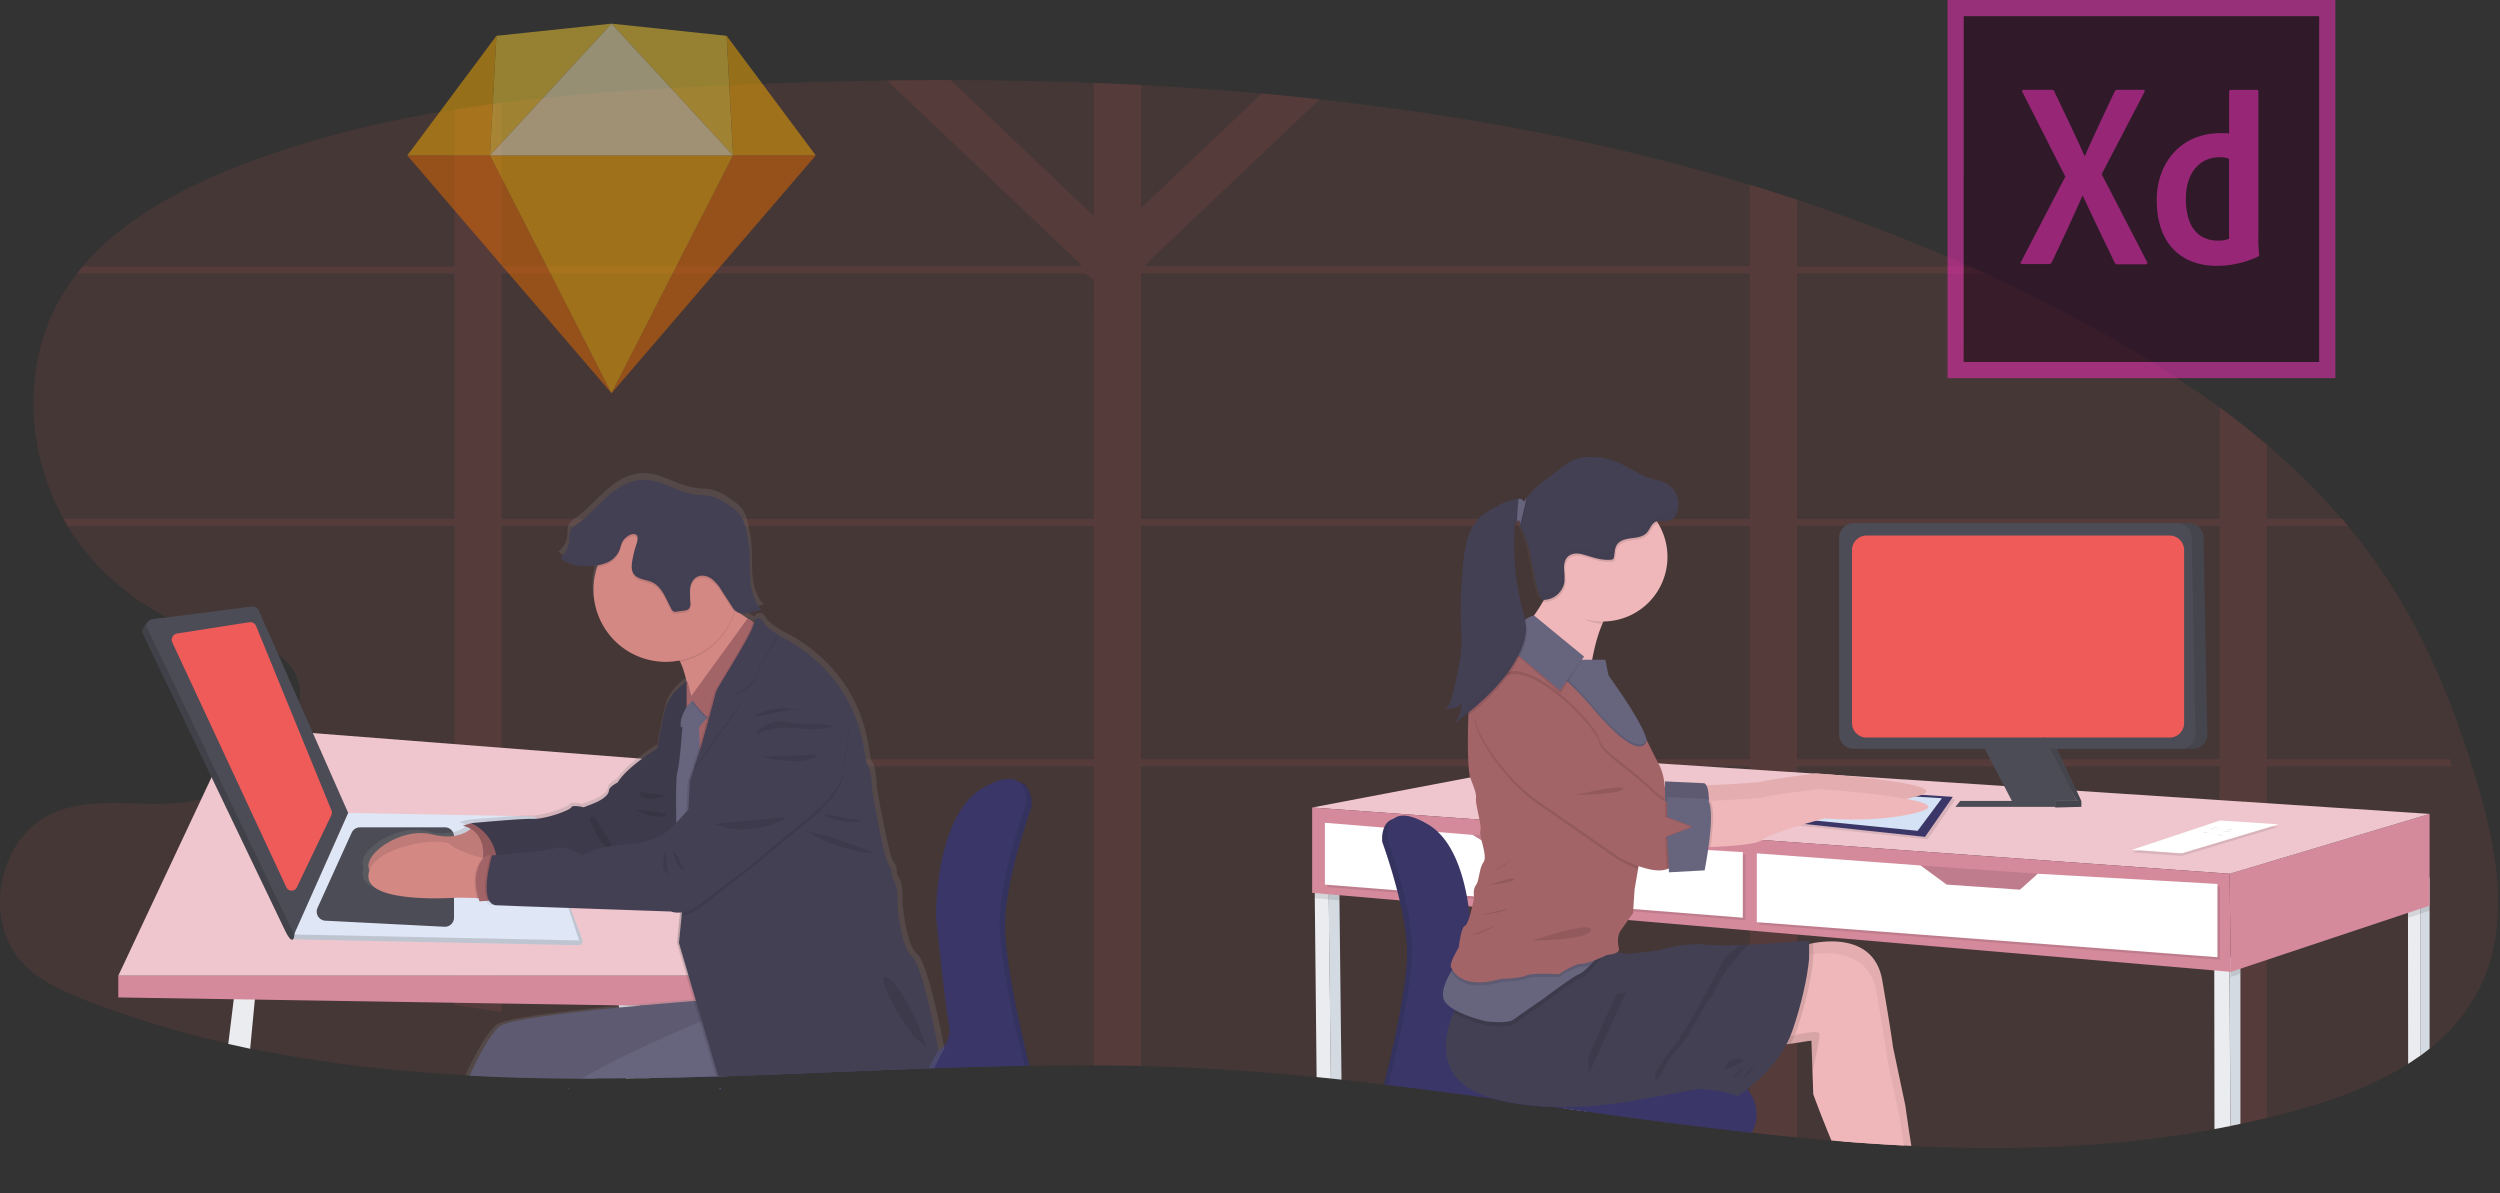 <svg xmlns="http://www.w3.org/2000/svg" fill="none" viewBox="0 0 1165 556">
  <rect x="0" y="0" width="1165" height="556" fill="#333333" stroke="none"/>
  <g clip-path="url(#clip0)">
    <path fill="#EF5B59" d="M1155.21 461.06a83.61 83.61 0 01-23 27.6 116.87 116.87 0 01-4.16 3.17c-1.9 1.33-3.85 2.64-5.84 3.93-15.49 9.83-33.63 16.55-51.34 21.45a462.35 462.35 0 01-26.84 6.54l-4.68 1c-1.56.34-3.35.67-5 1l-2.37.45c-45.82 8.45-92.24 10.06-139 7.94l-2.22-.11-3.55-.18c-9.5-.5-19-1.12-28.51-1.89l-3.6-.29-1.59-.13c-5.33-.45-10.67-.94-16-1.47-7.03-.67-14.06-1.4-21.11-2.21l-.91-.1-.74-.09a3011.32 3011.32 0 01-75.6-9.72l-3.57-.5-6.41-.89-5.4-.75-1.6-.22c-8.52-1.2-17.04-2.37-25.56-3.54l-1.38-.19c-16-2.19-32.09-4.3-48.13-6.22l-2.09-.25a1824.3 1824.3 0 00-19.69-2.23l-5-.53-6.65-.67a1119.6 1119.6 0 00-55.23-4.2c-8.84-.44-17.7-.77-26.58-1a1441.32 1441.32 0 00-51.9-.12h-2.26c-14.07.23-28.17.63-42.28 1.11l-2.54.08h-.84c-30 1.06-60 2.47-89.92 3.48l-7.31.24h-1.06c-10.4.33-20.79.59-31.17.77h-6.18l-4.64.06c-4.82.05-9.63.07-14.43.08h-5.89c-17.62-.05-35.17-.44-52.61-1.35l-1.94-.11c-33.89-1.83-67.4-5.61-100.31-12.48-3.4-.71-6.8-1.46-10.2-2.24a468.49 468.49 0 01-66.8-20.31c-10.24-4-20.54-8.62-28.33-16.44-19.76-20-12.34-59.17 13.37-70.56 20.11-8.91 43.67-1.66 65.3-5.68 1.33-.25 2.64-.59 3.93-1a54.64 54.64 0 008-3.3 75.73 75.73 0 008.57-5.02 90.85 90.85 0 0012.7-10.19 70.79 70.79 0 0010.92-13.07 46.2 46.2 0 004.24-8.76c.52-1.5.92-3.05 1.19-4.62 1.26-7.42-.78-14.66-7.88-20.78a30.5 30.5 0 00-8.22-4.86c-9.14-3.85-20.93-5.33-30.87-8a54.5 54.5 0 01-8.84-3.07c-1.81-.84-3.61-1.72-5.38-2.64l-.47-.26a120.4 120.4 0 01-39-32 104.17 104.17 0 01-9.2-13.9c-17.57-31.7-19.38-72.32-1.1-103.49a97.86 97.86 0 0110.13-14.22c17.4-20.53 42.4-34.44 67.64-44.74 33.88-13.82 69.35-22.55 105.5-28.3a692.91 692.91 0 0122-3.14c30.7-3.92 61.76-6 92.6-7.58 28.85-1.46 57.82-2.4 86.92-2.83 9.86-.13 19.73-.19 29.61-.17a1729.64 1729.64 0 0188.78 2.29 1468.51 1468.51 0 0183.25 6.69c68.24 7.46 135.49 20.11 200.42 39.78a794.7 794.7 0 0122 7 849.62 849.62 0 0187.81 34.43 783.28 783.28 0 0148.48 24.31 539.43 539.43 0 0160.6 38 406.45 406.45 0 0122 17.32 315.87 315.87 0 0137.96 38 271.62 271.62 0 0113.9 18.21c21.4 30.76 35.76 65.94 46.36 101.88 9.35 31.36 15.57 66.57.74 95.8z" opacity=".1"/>
    <path fill="#EF5B59" d="M1141.76 353.78h-85.43V245.11h38a266.2 266.2 0 00-2.85-3.36h-35.11v-34.64a411.6 411.6 0 00-22-17.32v52H837.42V127.47h87.81c-2.47-1.13-4.95-2.25-7.42-3.36h-80.39V93.04c-7.33-2.42-14.67-4.75-22-7v38H534.34l-.67-.64 81.31-77.18c-8.96-.99-17.94-1.88-26.94-2.69l-56.31 53.44v-57.4c-7.33-.39-14.67-.72-22-1v62.09l-66.78-63.38c-9.87 0-19.74.06-29.61.17l90.56 85.95-.67.64H233.8V47.97c-7.33.93-14.67 1.97-22 3.14v73H38.64a87.04 87.04 0 00-2.73 3.36h175.87v114.28H29.57a86.08 86.08 0 001.94 3.36h180.27v108.67h-88.67a79.88 79.88 0 01-3.7 3.36h92.37v111.2c7.33 1.05 14.67 2.14 22 3.28V357.14h275.93v139.33c7.33 0 14.67.1 22 .29V357.14H815.4v170.57l.91.1c7.04.79 14.08 1.52 21.11 2.21V357.14h196.89V525.7c1.68-.31 3.36-.64 5-1 1.64-.36 3.12-.63 4.68-1 4.11-.87 8.21-1.8 12.31-2.78V357.14h86.12l-.66-3.36zm-632.05 0H233.8V245.11h275.91v108.67zm0-112H233.8V127.47h272l3.88 3.06.03 111.25zm305.69 112H531.73V245.11H815.4v108.67zm0-112H531.73V127.47H815.4v114.31zm218.91 112H837.42V245.11h196.89v108.67z" opacity=".1"/>
    <path fill="#EAECF0" d="M297.19 507.21c0 .11-.08.22-.11.33 0-.11.07-.22.12-.33h-.01zM302.41 502.42h-6.18l-4.64.06-.51-5.27-.47-5-2.18-22.81-.07-.7v-.31l-.61-6.42 9.34-3.5 1.14 9.31.08.69v.08l2.31 18.9.71 5.8.41 3.37.35 2.89v.1l.32 2.81z"/>
    <path fill="#3A3768" d="M335.94 507.2l.11.33h-.74l-.11-.33h.74zM480.78 375.45v.43s-8.72 23.83-11.56 44.17a82.42 82.42 0 00-.79 8.13c-.08 1.57-.1 3.09-.06 4.54v1c0 .67.07 1.36.11 2.07.04.71.1 1.42.16 2.16l.19 2.1c2.15 22 10.32 54.21 10.32 54.21s.27.87.62 2.35h-2.26c-14.07.23-28.17.63-42.28 1.11l-2.54.08h-.84c-30 1.06-60 2.47-89.92 3.48l-7.31.24h-1.06c-10.4.33-20.79.59-31.17.77h-2.75a17.6 17.6 0 014.87-4.63 55.1 55.1 0 0115.35-6.59 12.2 12.2 0 013.51-.43l7 .14h1.08l10.74.21 92.12 1.83h.23l.65-.13c1.07-.27 2.11-.63 3.11-1.1a10.92 10.92 0 006.56-8.48c0-.31.08-.64.1-1 .03-.49.03-.97 0-1.46 0-.34 0-.7-.08-1.07-.08-.37-.1-.74-.17-1.12-2.22-12.41-6-50.61-6-50.61v.12s0-1.63.09-4.37v-1.26c0-.61.07-1.27.11-2 0-.43.06-.87.09-1.33l.17-2.08v-.13l.12-1.38v-.15c1.49-14.75 6.18-38.1 21-46.75 6.95-4.07 11.55-4.89 14.58-4.09 4.42 1.16 5.53 5.76 5.77 8.75v.58c.08.56.13 1.12.14 1.69z"/>
    <path fill="#000" d="M297.19 507.21c0 .11-.08.22-.11.33 0-.11.07-.22.12-.33h-.01zM335.94 507.2l.11.33h-.74l-.11-.33h.74zM480.78 375.45v.31s-7.19 19.65-10.62 38.49a205.67 205.67 0 00-.94 5.79 82.57 82.57 0 00-.79 8.13c-.08 1.57-.1 3.09-.06 4.54v1c0 .67.07 1.36.11 2.07.04.71.1 1.43.16 2.16a126 126 0 00.41 4.19c.32 2.83.72 5.8 1.18 8.82 3.13 20.37 8.92 43.19 8.92 43.19s.29.92.64 2.46h-2.26c-14.07.23-28.17.63-42.28 1.11l-2.54.08h-.84c-30 1.06-60 2.47-89.92 3.48l-7.31.24h-1.06c-10.4.33-20.79.59-31.17.77h-2.84a17.17 17.17 0 012.5-2.83c.76-.72 1.58-1.36 2.46-1.92a55.74 55.74 0 0115.35-6.59c1.14-.3 2.33-.45 3.51-.42l7 .14h1.08l10.77.21 92.19 1.82h.16s.27 0 .72-.15a16.2 16.2 0 003.13-1.13 10.91 10.91 0 006.47-8.31c0-.31.08-.64.1-1 .03-.49.03-.97 0-1.46 0-.34 0-.7-.08-1.07-.08-.37-.1-.81-.17-1.23-2.22-12.41-6-50.61-6-50.61s0-1.63.09-4.37v-1.26c0-.61.07-1.27.11-2 0-.43.06-.87.09-1.33l.17-2.08v-.13l.12-1.38v-.15c.18-1.84.42-3.82.72-5.89 2.08-14.48 7.28-33.39 20.24-41 6.77-4 11.3-4.84 14.34-4.15 4.68 1.07 5.79 5.89 6 8.93v.58c.09.65.14 1.3.14 1.95z" opacity=".1"/>
    <path fill="#3A3768" d="M297.19 507.21c0 .11-.08.22-.11.33 0-.11.07-.22.12-.33h-.01zM335.94 507.2l.11.33h-.74l-.11-.33h.74zM478.22 374.6s-13.05 35.66-12.42 57c.63 21.34 10.82 61.44 10.82 61.44s.44 1.41.91 3.66c-14.07.23-28.17.63-42.28 1.11l-2.54.08h-.84c-30 1.06-60 2.47-89.92 3.48l-7.31.24h-1.06c-10.4.33-20.79.59-31.17.77h-6.18a18 18 0 015.49-5.77l.27-.19a55.7 55.7 0 0115.34-6.45c1.14-.3 2.33-.45 3.51-.42l9.24.18h1.08l11.13.22 89.75 1.79a15.05 15.05 0 004.85-1.82 11.98 11.98 0 003-2.45c1.89-2.15 3.15-5.35 2.31-10-2.23-12.41-6-50.61-6-50.61s-.64-46.48 21.64-59.53c9-5.27 14.06-5.09 16.89-3l.24.18c3.9 3.14 3.25 10.09 3.25 10.09z"/>
    <path fill="#EAECF0" d="M119.12 462.1l-.36 3.73-2.18 22.89c-3.4-.71-6.8-1.46-10.2-2.24l2.55-20.81.86-7.07 9.33 3.5z"/>
    <path fill="#EFC6CD" d="M55.12 454.7l54.46-115.91 219.37 17.11 20.22 98.8H55.12z"/>
    <path fill="#D48A9B" d="M55.12 464.81V454.7h294.05v14.78l-294.05-4.67z"/>
    <path fill="#DFE6F5" d="M138.04 437.77l131.56 2.68a1.83 1.83 0 001.84-1.53c.05-.29.02-.58-.07-.86l-20.51-55.32-88.61-1.69-26.21 53.66a2.17 2.17 0 00.96 2.8c.32.17.68.26 1.04.26z"/>
    <path fill="#000" d="M138.04 437.77l131.56 2.68a1.83 1.83 0 001.84-1.53c.05-.29.02-.58-.07-.86l-20.51-55.32-88.61-1.69-26.21 53.66a2.17 2.17 0 00.96 2.8c.32.17.68.26 1.04.26z" opacity=".15"/>
    <path fill="#DFE6F5" d="M136.98 435.46l132.92 2.8-18.07-54.73a4.5 4.5 0 00-4.19-3.1l-85.42-1.62-25.24 56.65z"/>
    <path fill="#4C4C56" d="M147.96 423.07l15.93-35.05a4.25 4.25 0 013.86-2.48h39.59a4.23 4.23 0 014.23 4.23v37.87a4.25 4.25 0 01-4.44 4.23l-55.53-2.83a4.23 4.23 0 01-3.64-5.97z"/>
    <path fill="#D1D9EC" d="M226.04 418.63l.68-20a3.07 3.07 0 013.06-3h11.7a3.06 3.06 0 013 2.54l3.44 19.89a3.07 3.07 0 01-3 3.59l-15.83.14a3.06 3.06 0 01-3.05-3.16z"/>
    <path fill="#4C4C56" d="M71.04 288.55l44.11-3.68a3 3 0 013.14 1.77L160 381.05l-23.28 52.26c.73-1.64 1.27 11.12-4 .06L66.43 295.08c-.89-1.85 2.54-6.27 4.61-6.53z"/>
    <path fill="#000" d="M71.04 288.55l44.11-3.68a3 3 0 013.14 1.77L160 381.05l-23.28 52.26c.73-1.64 1.27 11.12-4 .06L66.43 295.08c-.89-1.85 2.54-6.27 4.61-6.53z" opacity=".15"/>
    <path fill="#4C4C56" d="M71.04 288.55l46.35-5.92a3 3 0 013.14 1.77l41.72 94.41-25.24 56.65-68.34-142.62a3 3 0 012.37-4.29z"/>
    <path fill="#EF5B59" d="M82.61 295.19l33.51-5.22a3 3 0 013.25 1.84l35.1 85.86a2.7 2.7 0 01-.06 2.2l-16.07 33.58a2.7 2.7 0 01-4.91 0l-53.09-114a3 3 0 012.27-4.26z"/>
    <path fill="url(#paint0_linear)" d="M440.16 488.65s-.69 1.14-1.7 3l-.09.17c-.9 1.6-2 3.7-3.12 6l-2.54.08h-.84c-30 1.06-60 2.47-89.92 3.48l-7.31.24h-1.06c-10.4.33-20.79.59-31.17.77h-6.18l-4.64.06c-4.82.05-9.63.07-14.43.08h-5.72c-17.62-.05-35.17-.44-52.61-1.35l-1.94-.11c3.43-7.46 9.56-19.69 14.54-23.6 3.85-3 31.5-6.33 56.93-8.77l2.68-.26h.06l7.1-.66c9.73-.89 18.56-1.61 24.86-2.1l.58-.05-3.28-11-4.75-16 1.35-13.44.11-1.08h-.15a8.83 8.83 0 01-4-.5l-47.49-1.64h-.86l-18.24-.65c-9.78-.35-16.73-.61-17-.66a3.79 3.79 0 01-2-.93c-.4-.34-.74-.75-1-1.2h-.64l-2.58.17-1.31.09-.14-.41-.35-1.14h-.69l-9-.19h-.16s-23.22 1.77-35.35-2.65c-4.45-1.62-7.41-4.07-7.18-7.74.05-.84.23-1.66.52-2.44-3.9-7.29 15.15-20.59 29.67-16.92a25.7 25.7 0 0012.06.5 15.52 15.52 0 006.49-3.12c-.24-.15-.49-.28-.72-.4-1-.52-2.06-.9-3.17-1.1l3.94-1.15h.06s14-1.28 23.11-1.79h.06c2.71-.14 5-.23 6.36-.19 6 .17 17.69-4.12 18.19-5.44.5-1.32 5.84 0 5.84 0l4.67-1.82c4.67-1.81 7.34-4.28 7.34-6.1 0-1.82 4.17-3.79 4.17-3.79 1.88-3.16 5.57-6.55 9.44-9.55 3.35-2.59 6.83-4.9 9.41-6.51 1-6.48 2.33-12.9 4-19.24 1.77-5.91 7.26-10.29 9.23-11.71l.72-.48a51.88 51.88 0 00-2.44-7.92c-.2-.47-.41-.93-.62-1.36l-.31-.6a35.02 35.02 0 01-6.54.63 34.32 34.32 0 01-33.15-25v-.06a33.87 33.87 0 01.53-19.62l.28-.82c-1.48.22-2.97.35-4.47.39h-1c-2.86.1-5.7-.37-8.37-1.39a11.3 11.3 0 01-1.93-1.06c-.76-.44-1.45-1-2.06-1.63a10.59 10.59 0 004.07-7.08c.27-2.16-.09-4.57 1.2-6.33a9.08 9.08 0 012.34-2c5.32-3.63 9.54-8.61 14.35-12.9 4.81-4.29 10.63-8 17.1-8.2 8.68-.27 16.32 5.77 24.92 6.91 2.64.35 5.35.23 7.93.89 2.9.9 5.61 2.28 8.05 4.08 2.2 1.25 4.15 2.9 5.74 4.88 1.1 1.71 1.9 3.6 2.34 5.59a61.82 61.82 0 012 12.81c.23 4.53 0 9.09.48 13.59.34 3.9 1.66 7.67 3.84 10.93h.13c.38.53.8 1.04 1.24 1.52-.85.27-1.7.51-2.57.72-1.45.37-2.91.66-4.39.87-.68.11-1.36.17-2.05.17a6.1 6.1 0 01-1.42-.13l.88.59 2.44 1.64.92.61 1.85 1.23c.42-1.23 1-1.56 1.67-1.48 1.36-1.28 3.39 1.49 3.39 1.49 1.19 2.28 4.39 4.55 7.22 6.23 1.66.98 3.38 1.87 5.13 2.68 37.37 22.27 35 55.59 37.2 58.23 2.2 2.64 2.34 12.2 2.34 12.2s5.51 32.49 8 35.3c2.49 2.81.16 3.79 2.33 6.93 2.17 3.14 1.67 11.54 1.67 11.54s1.5 19.79 6.84 24.08c4.79 3.85 11.19 36.24 12.46 42.86l.28 1.23z"/>
    <path fill="#D38884" d="M221.13 384.41s-5.19 8.17-19.89 4.41-34.15 10.46-28.6 17.48c5.55 7.02 41.34-2 41.34-2l13.73-2.78-.9-11.43-5.68-5.68z"/>
    <path fill="#000" d="M221.13 384.41s-5.19 8.17-19.89 4.41-34.15 10.46-28.6 17.48c5.55 7.02 41.34-2 41.34-2l13.73-2.78-.9-11.43-5.68-5.68z" opacity=".1"/>
    <path fill="#A36468" d="M225.91 383.97l-6.37-.33-3.92 1.14s12.42 1.8 9 18.63l13.39-.81-12.1-18.63z"/>
    <path fill="#000" d="M225.91 383.97l-6.37-.33-3.92 1.14s12.42 1.8 9 18.63l13.39-.81-12.1-18.63z" opacity=".1"/>
    <path fill="#444053" d="M310.23 346.33s-17.48 10-22.39 18.31c0 0-4.08 2-4.08 3.76 0 1.76-2.62 4.24-7.19 6l-4.58 1.8s-5.23-1.31-5.72 0c-.49 1.31-11.92 5.55-17.81 5.39-5.89-.16-28.92 2-28.92 2a20.47 20.47 0 0111.6 22.71l54.42-2.28 20.58-4.58 12.1-12.09-8.01-41.02z"/>
    <path fill="#000" d="M310.23 346.33s-17.48 10-22.39 18.31c0 0-4.08 2-4.08 3.76 0 1.76-2.62 4.24-7.19 6l-4.58 1.8s-5.23-1.31-5.72 0c-.49 1.31-11.92 5.55-17.81 5.39-5.89-.16-28.92 2-28.92 2a20.47 20.47 0 0111.6 22.71l54.42-2.28 20.58-4.58 12.1-12.09-8.01-41.02z" opacity=".1"/>
    <path fill="#D38884" d="M230.04 418.63l-7.7-.15-9-.19s-42.5 3.27-41.67-10.32c.83-13.59 33.52-18.36 38.07-14.46 3.45 2.95 11.43 5.33 15.07 6.3 1.16.31 1.87.48 1.87.48l3.36 18.34z"/>
    <path fill="#000" d="M230.04 418.63l-7.7-.15c-3.07-10.55.49-16.36 2.51-18.64 1.16.31 1.87.48 1.87.48l3.32 18.31z" opacity=".1"/>
    <path fill="#A36468" d="M235.23 419.21l-8 .56-3.8.26c-5.23-15.36 3.22-21.41 3.22-21.41h2.5l4.09.49 1.99 20.1z"/>
    <path fill="#D38884" d="M332.13 317.25l-9.48 18s-1.45-18.23-5.67-26.82c-1.08-2.2-2.34-3.76-3.81-4.23-4-1.26 19-26.47 19-26.47.77.16 5.17 3 10.56 6.67 5.93 4 13.07 8.88 17.87 12 9.11 5.81-28.47 20.85-28.47 20.85z"/>
    <path fill="#444053" d="M319.97 317.59s-7.62 4.89-9.74 12.08-4.09 20.1-4.09 20.1 3.44 30.88 5.23 32.35c1.79 1.47 8.6 32.35 8.6 32.35l6.6-4.41-8.66-38.89s5.76-49.97 2.06-53.58z"/>
    <path fill="#000" d="M319.97 317.59s-7.62 4.89-9.74 12.08-4.09 20.1-4.09 20.1 3.44 30.88 5.23 32.35c1.79 1.47 8.6 32.35 8.6 32.35l6.6-4.41-8.66-38.89s5.76-49.97 2.06-53.58z" opacity=".1"/>
    <path fill="#A36468" d="M353.13 386.48h-38.09l6.17-60.09h31.92v60.09z"/>
    <path fill="#67647E" d="M264.88 507.21h.46l-.86.33.4-.33zM336.54 479.84l-7.45 2.86-1 .37-26.82 10.31-10.23 3.93-13.92 5.35h-5.68c-17.62-.05-35.17-.44-52.61-1.35 3.38-7.41 9.29-19.27 14.11-23.1 3.76-3 30.66-6.24 55.49-8.68 3.1-.3 6.16-.59 9.14-.86l.71-.07c9.86-.9 18.78-1.63 25-2.13l1-.08 7.82-.6.82-.82 1 4.28.83 3.42 1.79 7.17z"/>
    <path fill="#000" d="M264.88 507.21h.46l-.86.33.4-.33zM336.54 479.84l-7.45 2.86-1 .37-26.82 10.31-10.23 3.93-13.92 5.35h-5.68c-17.62-.05-35.17-.44-52.61-1.35 3.38-7.41 9.29-19.27 14.11-23.1 3.76-3 30.66-6.24 55.49-8.68 3.1-.3 6.16-.59 9.14-.86l.71-.07c9.86-.9 18.78-1.63 25-2.13l1-.08 7.82-.6.82-.82 1 4.28.83 3.42 1.79 7.17z" opacity=".1"/>
    <path fill="#67647E" d="M264.88 507.21h.46l-.86.33.4-.33zM297.19 507.21c0 .11-.08.22-.11.33 0-.11.07-.22.12-.33h-.01zM336.05 507.53h-.74l-.11-.33h.74l.11.33zM342.91 469.39l-.62 20.58V491.19l-.31 10.19-7.31.24h-1.06c-10.4.33-20.79.59-31.17.77h-6.18l-4.64.06c-4.82.05-9.63.07-14.43.08h-5.75c5.2-3.22 11.93-6.77 19.17-10.32 3.25-1.6 6.62-3.19 10-4.76 9-4.18 18.11-8.13 25.54-11.28l.95-.4a898.61 898.61 0 0115.81-6.51v.13z"/>
    <path fill="#000" d="M276.12 384.81c1.87 3.9 3.8 7.88 6.89 10.92.49.48 1.34.92 1.78.39.14-.22.2-.48.19-.74a9.54 9.54 0 00-1.8-5.1c-1-1.54-2.18-2.94-3.07-4.54-.89-1.6-1.91-4.68-3.91-5.1-2.57-.54-.65 2.99-.08 4.17zM342.69 284.37a33.68 33.68 0 01-25.71 24.03c-1.08-2.2-2.34-3.76-3.81-4.23-4-1.26 19-26.47 19-26.47.73.16 5.13 3.05 10.52 6.67z" opacity=".1"/>
    <path fill="#D38884" d="M343.89 274.76a33.66 33.66 0 11-33.66-33.66 33.58 33.58 0 0133.66 33.66z"/>
    <path fill="#67647E" d="M323.14 324.76s-7 8.5-5.88 14.06h8.49l6.21-7-8.82-7.06z"/>
    <path fill="#000" d="M348.04 288.87l-26.7 36.71s6.86 9.81 10.13 10.3c3.27.49 21.92-43.42 21.92-43.42l-5.35-3.59z" opacity=".1"/>
    <path fill="#A36468" d="M348.38 288.21l-26.71 36.76s6.86 9.8 10.13 10.29c3.27.49 21.92-43.41 21.92-43.41l-5.34-3.64z"/>
    <path fill="#67647E" d="M318.24 335.23s-1.31 20.58-2.62 24.67c-1.31 4.09 0 41.66 0 41.66l12.26-5.06-2.13-57.68-7.51-3.59z"/>
    <path fill="#000" d="M335.94 507.2l.11.33h-.74l-.11-.33h.74zM436.38 489.48l-.61 1c-.38.62-.79 1.39-1.32 2.37a129.81 129.81 0 00-2.58 5c-30 1.06-60 2.47-89.92 3.48l-7.31.24h-1.06l-3.14-10.6v-.11l-.33-1.12-2-6.66-2-6.77-2.07-7.22-.76-2.62-.2-.66-3.26-11.1-4.42-15.07 1.43-14.38.1-1.09 1.29-12.88.18-3.82.1-2v-.57l.22-4.64.66-13.8.34-7.06.06-1.07.68-14.17 1.93-5.79 1-2.88 2.22-6.69.48-1.65c.7-2.51 2.11-7.47 3.43-12.24l.12-.41.09-.31.94-3.39 1.17-4.35c.44-1.67.73-2.86.8-3.27.11-.71 2-3.85 4.48-8 5-8.27 12.52-20.44 13.38-24.52v-.1c.05-.25.12-.5.21-.73.41-1.22 1-1.55 1.62-1.47a2 2 0 01.79.31c.6.4 1.13.91 1.56 1.5 1.17 2.25 4.3 4.5 7.07 6.17l.54.31.32.19a55.69 55.69 0 004.16 2.15c36.6 22.06 34.32 55.07 36.44 57.68 2.12 2.61 2.29 12.1 2.29 12.1s5.39 32.19 7.84 35c2.45 2.81.17 3.76 2.29 6.87 2.12 3.11 1.63 11.33 1.63 11.33s1.47 19.6 6.7 23.85 12.42 43.66 12.42 43.66z" opacity=".1"/>
    <path fill="#444053" d="M437.36 489.16l-.44.76c-.35.62-.91 1.6-1.58 2.83l-.07.14c-.76 1.41-1.66 3.12-2.55 5h-.84c-30 1.06-60 2.47-89.92 3.48l-7.31.24-3.13-10.64v-.11l-.33-1.12-2.07-7-2-6.8-2-6.79-.79-2.72-3.42-11.68-4.52-15.39 1.25-12.51.17-1.67 1.38-14.21.53-11.08.65-13.39.17-3.51.19-4.06.08-1.71.65-13.38 1.93-5.78.83-2.49 1.94-5.85.41-1.24s1.87-6.57 3.68-13.08l.2-.72.47-1.67.45-1.66c.51-1.82 1-3.52 1.34-4.92.49-1.83.82-3.16.89-3.59.11-.71 2-3.94 4.57-8.14 4.73-7.82 11.63-19 13.09-23.64.08-.24.15-.48.2-.73.09-.74.4-1.43.87-2 1.34-1.29 3.33 1.48 3.33 1.48 1.17 2.25 4.3 4.51 7.07 6.17 1.62.97 3.29 1.86 5 2.65 36.6 22.06 34.32 55.07 36.44 57.69 2.12 2.62 2.29 12.09 2.29 12.09s5.39 32.19 7.84 35c2.45 2.81.17 3.76 2.29 6.86 2.12 3.1 1.63 11.44 1.63 11.44s1.47 19.61 6.7 23.86 12.44 43.59 12.44 43.59z"/>
    <path fill="#000" d="M362.73 296.62c-3.59 5.22-9.44 14.4-11 21 0 0-5.72 5.89-7.85 5.56-2.13-.33 2 4.41 2 4.41l-22.47 31.14 3.19-9.57s6.7-23.53 7-25.65c.3-2.12 16.57-26.41 17.86-32.52 1-4.89 4.2-.49 4.2-.49 1.16 2.2 4.29 4.47 7.07 6.12z" opacity=".1"/>
    <path fill="#444053" d="M362.73 295.97c-3.59 5.21-9.44 14.4-11 20.95 0 0-5.72 5.88-7.85 5.56-2.13-.32 2 4.41 2 4.41l-22.47 31.14 3.19-9.57s6.7-23.53 7-25.66c.3-2.13 16.57-26.4 17.86-32.51 1-4.9 4.2-.49 4.2-.49 1.16 2.25 4.29 4.5 7.07 6.17z"/>
    <path fill="#000" d="M392.91 360.49c.17 7.14-10.29 16.89-10.78 17.46-.49.57-32.52 27-32.52 27l-23 17.64a19.54 19.54 0 01-9 4.16l1.57-15.78 1.55-32c3.59-4 7.07-8.2 7.15-9.54.16-2.77 6-5.72 6-5.72s4.09-3.43 3.43-5.39c-.66-1.96 2.17-11.35 2.17-11.35 1.47-26.64 28.92-29.25 28.92-29.25s13.24 5.23 22.55 10.78c9.31 5.55 1.8 24.86 1.96 31.99zM235.23 419.21l-8 .56c-3.38-5.75 1.27-21.15 1.27-21.15h.65l4.09.49 1.99 20.1z" opacity=".1"/>
    <path fill="#444053" d="M368.4 316.1s-27.45 2.62-28.92 29.25c0 0-2.78 9.32-2.13 11.28.65 1.96-3.43 5.39-3.43 5.39s-5.88 2.94-6 5.72c-.12 2.78-15 17.94-15 17.94s-6.2 7.06-20.58 7.8c-14.38.74-21.08 5.14-21.08 5.14s-7-4.9-12.1-3.43c-5.1 1.47-29.9 3.43-29.9 3.43s-6.59 21.84 1.63 23.21c1 .16 81.9 2.94 81.9 2.94s5.53 2.61 13.86-3.76c8.33-6.37 23-17.65 23-17.65s32-26.47 32.52-27c.52-.53 11-10.33 10.78-17.46-.22-7.13 7.36-26.42-2-32-9.36-5.58-22.55-10.8-22.55-10.8z"/>
    <path fill="#000" d="M343.89 274.76c0 3.54-.55 7.06-1.65 10.43-.46-.54-.87-1.11-1.24-1.71l-4.69-7.2a19.43 19.43 0 00-4.77-5.62c-2-1.42-4.84-2-7-.74-1.9 1.12-2.83 3.41-3 5.61-.06 2.2 0 4.42.17 6.62.08.84-.13 1.69-.61 2.39-.71.63-1.63 1-2.58 1l-3 .41a2.15 2.15 0 01-2.76-1.37c-2.49-4.51-4.21-10.11-8.88-12.28-2.88-1.34-6.68-1.25-8.53-3.83-1.26-1.76-1.09-4.15-.72-6.3.4-2.4 1-4.78 1.75-7.11.53-1.64 1.71-4.91-.91-5.24-1.78-.23-4.24 1.66-5.14 3-.9 1.34-1.12 3.13-1.76 4.66a11.13 11.13 0 01-6.15 5.71 17.6 17.6 0 01-4.24 1.15 33.66 33.66 0 0165.7 10.34l.01.08z" opacity=".1"/>
    <path fill="#444053" d="M290.34 251.97c-.91 1.39-1.12 3.12-1.76 4.65a11.14 11.14 0 01-6.14 5.71c-2.7 1-5.55 1.52-8.43 1.5-4.66.14-9.86-.57-12.86-4.14a10.52 10.52 0 004-7c.26-2.14-.09-4.53 1.18-6.28a9 9 0 012.28-1.93c5.22-3.6 9.34-8.54 14.06-12.78 4.72-4.24 10.41-7.93 16.75-8.13 8.49-.26 16 5.72 24.4 6.85 2.58.35 5.24.23 7.76.88 2.84.88 5.5 2.23 7.89 4a20.17 20.17 0 015.63 4.84 17.4 17.4 0 012.29 5.54c1.1 4.15 1.78 8.4 2 12.69.23 4.48 0 9 .48 13.46.48 4.46 1.9 9 4.95 12.3-2.22.7-4.5 1.23-6.81 1.57a7.1 7.1 0 01-4.33-.34 7.63 7.63 0 01-2.64-2.85l-4.69-7.2a19.44 19.44 0 00-4.77-5.62c-2-1.42-4.84-2-7-.74-1.9 1.12-2.82 3.41-3 5.61-.06 2.2 0 4.42.17 6.62.08.84-.13 1.69-.61 2.39-.71.64-1.63 1-2.59 1l-3 .41a2.15 2.15 0 01-2.76-1.37c-2.49-4.52-4.21-10.11-8.88-12.28-2.88-1.34-6.68-1.25-8.53-3.83-1.26-1.76-1.09-4.15-.72-6.29.4-2.41 1-4.8 1.75-7.12.53-1.64 1.71-4.91-.91-5.25-1.8-.19-4.26 1.7-5.16 3.13z"/>
    <path fill="#000" d="M366.48 331.04c2.53-.35 5.19-.58 7.56.39-6.17-2.53-16.21-1.56-21.83 1.92.51 1.17 12.31-2.04 14.27-2.31zM369.43 339.24c6.15.41 12.5 1.27 18.33-.73-4.88-1.68-10.25-.62-15.39-1.13-4.1-.41-8.27-1.83-12.27-.79-1.67.43-7.82 3.26-7.4 5.33a33.23 33.23 0 0116.73-2.68zM353.14 352.68c1.29-.14 2.59 0 3.82.4a58.43 58.43 0 0014.08 1.55c3.62 0 7.52-.55 10.16-3l-28.06 1.05zM333.33 383.97a28.17 28.17 0 0013.75 2.5c4.7-.35 9.35-1.24 13.84-2.66 2-.59 4.18-1.33 5.35-3.07l-32.94 3.23zM377.6 388.37a73.45 73.45 0 0030.52 9.45 414.77 414.77 0 00-16.38-6.17 118.74 118.74 0 00-17.25-4.62 8.8 8.8 0 013.11 1.34zM392.71 382.64c1.88.31 3.79.42 5.69.31 1 0 2.19-.14 2.78-1-4.29.18-8.52-.92-12.71-1.87-1.19-.28-3.33-.94-4.33-.23 1.9 1.36 6.17 2.31 8.57 2.79zM418.5 471.97c2.25 3.86 4.53 7.76 7.64 11a56.16 56.16 0 005.73 4.92c-3.71-9.46-7.48-19-13.42-27.27-1.5-2.08-3.74-5.06-6.47-5.44-.78 2.31 1.19 6.4 2.14 8.57a82.52 82.52 0 004.38 8.22zM309.17 401.23c-.17 1.6-.3 3.37.63 4.68a3.38 3.38 0 001.9 1.31c-.48-.12-1-4.82-1.12-5.46-.22-1.31 0-3.76-.93-4.73-.24 1.38-.33 2.8-.48 4.2zM314.37 399.39a10.65 10.65 0 005 6.77c-1.75-2.16-2.32-5-3.84-7.37-.49-.76-1.06-1.85-2-2 .24.88.52 1.75.84 2.6zM309.97 370.59a12.48 12.48 0 01-9.9 1.25c-.75-.22-2.5-1-2.08-2.1.42-1.1 2.45-.34 3.28-.24l4.35.55c.8.1 3.7.92 4.35.54zM295.25 377.71c2.05-.26 3.89 1.16 5.81 1.93 2.13.7 4.36 1 6.6.88 1.12 0 2.39-.09 3.08-1-5.21-1.19-10.08-2.5-15.49-1.81z" opacity=".1"/>
    <path fill="#A36468" d="M319.97 317.58h.33l2.45 8.81-2.78 2.96v-11.77z"/>
    <g fill="#000" opacity=".1">
      <path d="M265.79 247.73c-.3 1.43-.45 2.89-.45 4.35.13-.46.22-.93.27-1.4.12-.96.11-1.97.18-2.95zM295.62 248.87a1.76 1.76 0 011.64 2c.47-1.66.73-3.7-1.31-4-1.78-.22-4.24 1.67-5.14 3.05-.9 1.38-1.12 3.13-1.76 4.66a11.1 11.1 0 01-6.14 5.71c-2.7 1-5.55 1.52-8.43 1.5-4.24.13-8.93-.46-12-3.26-.37.4-.77.75-1.19 1.08 3 3.57 8.2 4.28 12.87 4.14 2.88.02 5.73-.5 8.42-1.5a11.16 11.16 0 006.15-5.71c.64-1.53.84-3.26 1.75-4.65.91-1.39 3.36-3.24 5.14-3.02zM348.44 283.73a7.08 7.08 0 01-4.33-.34 7.71 7.71 0 01-2.64-2.85l-4.69-7.2a19.3 19.3 0 00-4.76-5.62c-2-1.43-4.85-2-7-.74-1.91 1.12-2.83 3.41-3.05 5.61v.27a6.32 6.32 0 012.73-3.92c2.13-1.26 5-.68 7 .74a19.62 19.62 0 014.77 5.62l4.69 7.2a7.54 7.54 0 002.64 2.85c1.37.56 2.88.68 4.32.34 2.31-.34 4.6-.87 6.82-1.57-.44-.48-.85-.98-1.22-1.51-1.74.48-3.5.86-5.28 1.12zM321.55 281.6a4 4 0 01-2.58 1l-3 .41a2.17 2.17 0 01-2.34-.63 2.15 2.15 0 01-.42-.74c-2.49-4.52-4.21-10.11-8.88-12.28-2.88-1.34-6.67-1.25-8.52-3.83a7.36 7.36 0 01-.89-5.24l-.17.91c-.36 2.14-.54 4.53.73 6.29 1.85 2.58 5.65 2.49 8.52 3.83 4.68 2.17 6.4 7.76 8.89 12.28.23.57.63 1.05 1.15 1.37.52.17 1.08.2 1.61.07l3-.41c.95 0 1.87-.36 2.58-1 .48-.7.7-1.55.61-2.39-.09.13-.18.25-.29.36z" opacity=".1"/>
    </g>
    <path fill="#EAECF0" d="M735.44 517.4l-6.41-.89v-94.63l1.31.4 4 1.23v9.11l.05 4.11.09 8.46v11.54l.48 42.61v1.14l.17 15v.23l.31 1.69z"/>
    <path fill="#D3DAE1" d="M739.04 517.9l-3.57-.5v-1.94l-.17-15v-1.14l-.48-42.61V445.17l-.09-8.46-.05-4.11v-9.11h3.85v12.23l.08 9.14v9.67l.37 44.72v1.15l.12 14.87v.24l-.06 2.39z"/>
    <path fill="#EAECF0" d="M1128.04 410.15v81.68c-1.9 1.33-3.85 2.64-5.84 3.93l-.08-68v-7.22l5.92-10.39z"/>
    <path fill="#D3DAE1" d="M1132.2 408.97v79.7a116.87 116.87 0 01-4.16 3.17v-81.69l4.16-1.18z"/>
    <path fill="#EAECF0" d="M1039.34 524.72c-2.46.5-4.93 1-7.4 1.43l-.09-73.91v-3.2l7.13-3v6.78l.36 71.9z"/>
    <path fill="#D3DAE1" d="M1044.04 443.7v80l-4.68 1-.33-71.87v-6.78l.47-.22 4.54-2.13z"/>
    <path fill="#EAECF0" d="M620.19 502.58l-6.65-.67-.85-83.34V414.6h6.53V419.13l.97 83.45z"/>
    <path fill="#D3DAE1" d="M625.14 503.11l-5-.53-1-83.45V414.6h5.05v4.97l.95 83.54z"/>
    <path fill="#000" d="M1039.45 445.84l4.57-2.15v10.09l-4.45 1.49-.12-9.43zM1132.19 408.95v15.44l-4.15 1.39-5.93 1.97-.01-7.22 5.94-10.39 4.15-1.19z" opacity=".1"/>
    <path fill="#D48A9B" d="M1132.19 379.27v42.75l-92.62 30.87-.6-45.72 93.22-27.9z"/>
    <path fill="#EFC6CD" d="M611.46 376.3l121.72-23.16 399.01 26.13-93.22 27.9-427.51-30.87z"/>
    <path fill="#000" d="M624.23 414.6l.04 4.96-5.04-.44-6.55-.56-.03-3.96h11.58zM738.28 429.36l-3.85-.34-5.4-.46v-6.68l5.34 1.62h3.86l.05 5.86z" opacity=".1"/>
    <path fill="#D48A9B" d="M611.46 376.3v39.78l428.11 36.81-.6-45.72-427.51-30.87z"/>
    <path fill="#D48A9B" d="M950.9 423.6h-55.92v-20.29l55.92 3.94v16.35z"/>
    <path fill="#000" d="M950.9 423.6h-55.92v-20.29l55.92 3.94v16.35z" opacity=".1"/>
    <path fill="#000" d="M819.87 398.86v32.06l214.65 16.33v-34.14l-83.72-4.75-8.32 7.42-34.14-2.37-12.17-8.91-76.3-5.64z" opacity=".1"/>
    <path fill="#fff" d="M818.68 397.67v32.07l214.65 16.32v-34.14l-83.72-4.75-8.31 7.43-34.15-2.38-12.17-8.91-76.3-5.64z"/>
    <path fill="#D48A9B" d="M686.27 389.06l50.77 3.57-.59 16.13H703.3l-22.17-8.71 5.14-10.99z"/>
    <path fill="#000" d="M686.27 389.06l50.77 3.57-.59 16.13H703.3l-22.17-8.71 5.14-10.99z" opacity=".1"/>
    <path fill="#000" d="M618.59 384.61v28.8l194.75 15.44v-30.58l-75.11-4.46-8.02 5.94-30.28-1.78-12.47-7.72-68.87-5.64z" opacity=".1"/>
    <path fill="#fff" d="M617.4 383.42v28.8l194.75 15.44v-30.58l-75.11-4.45-8.01 5.93-30.29-1.78-12.47-7.72-68.87-5.64z"/>
    <path fill="#000" d="M1034.54 383.53l27.3 1.79-45.23 13.54-23.04-1.66 40.97-13.67z" opacity=".1"/>
    <path fill="#fff" d="M1034.54 382.35l27.3 1.78-45.23 13.54-23.04-1.66 40.97-13.66z"/>
    <path fill="#D3DAE1" d="M1031.28 385.42c1.08-.47 2.23.4 3.38.62.65.13 1.33 0 2 .13 1.34.18 2.66 1.07 3.94.62l-9.32-1.37zM1029.87 386.23c1.07-.46 2.22.41 3.37.63.66.12 1.34 0 2 .12 1.33.18 2.66 1.08 3.94.63l-9.31-1.38zM1026.63 387.87c1.07-.46 2.22.4 3.37.62.66.13 1.33 0 2 .13 1.34.18 2.67 1.08 3.94.62l-9.31-1.37z"/>
    <path fill="#000" d="M850.35 368.55l60.87 3.99-12.97 18.63-66.92-7.15 19.02-15.47z" opacity=".1"/>
    <path fill="#3A3768" d="M849.16 367.36l60.87 3.98-12.97 18.64-66.93-7.15 19.03-15.47z"/>
    <path fill="#D5E1F4" d="M851.84 368.73l53.09 3.25-11.31 15.18-58.37-5.83 16.59-12.6z"/>
    <path fill="#3A3768" d="M816.24 520.97c0 .28 0 .57-.05.85s0 .5-.08.75a16.9 16.9 0 01-1.45 5.09 3011.32 3011.32 0 01-75.6-9.72l-3.57-.5-6.41-.89-5.4-.75c-5.91-.15-11.8-.7-17.64-1.65a91.23 91.23 0 01-10.9-2.3c-16-2.19-32.09-4.3-48.13-6.22l-2.09-.25c.38-1.7.7-2.73.7-2.73s3.44-13.52 6.3-28.63a298.5 298.5 0 002.87-17.72 130.78 130.78 0 00.64-6.08l.16-2.11c.05-.69.07-1.3.1-1.93v-.94c0-1.35 0-2.76-.05-4.21-.5-7.22-1.64-14.39-3.4-21.41-.28-1.2-.57-2.4-.87-3.57l-.29-1.12c-3.23-12.51-7-22.73-7-22.73v-.17a2.6 2.6 0 000-.37v-1.4-.38c.07-1.05.25-2.09.54-3.1.1-.36.24-.71.38-1.06a6.6 6.6 0 014.5-4.16c2.83-.73 7.11 0 13.57 3.83 1.05.6 2.05 1.3 3 2.06.48.38 1 .78 1.4 1.21 7.4 6.89 11.34 18.26 13.44 28.64l.22 1.11a118.48 118.48 0 011.46 9.93c0 .52.11 1 .16 1.53s.1 1 .13 1.48c.13 1.56.22 3 .28 4.22.17 3.24.14 5.23.14 5.23v.1s0 .15-.05.43v.98l-.15 1.47-.31 3-.28 2.71-.72 6.76-.16 1.38-.72 6.47c-.27 2.5-.57 5-.86 7.47l-.2 1.61c-.74 6-1.48 11.45-2.08 14.84-.1.5-.16 1.01-.2 1.52v.52c-.03.45-.03.9 0 1.36.49 8.54 9.72 10 9.72 10l41.91-.83 6.22-.12 3.62-.07 32.67-.65 3-.06 16.25-.32c1.1-.03 2.2.1 3.27.39a51.92 51.92 0 0114.2 6.21 16.68 16.68 0 013.81 3.36 17.3 17.3 0 013.93 9.36v.69a9 9 0 01.07 1.59z"/>
    <path fill="#000" d="M816.24 520.97c0 .28 0 .57-.05.85s0 .5-.08.75a17.49 17.49 0 01-1.5 5.09 3011.32 3011.32 0 01-75.6-9.72l-3.57-.5-6.41-.89-5.4-.75c-5.91-.15-11.8-.7-17.64-1.65a91.23 91.23 0 01-10.9-2.3c-16-2.19-32.09-4.3-48.13-6.22l-2.09-.25c.38-1.76.72-2.83.72-2.83s2.81-11 5.48-24.33l.55-2.77.27-1.41c.62-3.27 1.22-6.63 1.75-9.93.42-2.65.8-5.27 1.12-7.79a130.78 130.78 0 00.64-6.08l.16-2.11c.05-.69.07-1.3.1-1.93v-.94c0-1.35 0-2.76-.05-4.21-.5-7.22-1.62-14.39-3.37-21.41-.28-1.21-.57-2.4-.87-3.57l-.29-1.12c-3.24-12.55-7-22.83-7-22.83v-.07a2.6 2.6 0 000-.37v-1.4-.38c.06-1.05.23-2.09.51-3.1.11-.35.23-.71.37-1.06a6.62 6.62 0 014.74-4.31c2.83-.66 7.06.16 13.38 3.86a24.15 24.15 0 014.48 3.38c7.34 6.93 11.25 18.28 13.33 28.63l.22 1.12a118.76 118.76 0 011.45 9.9l.15 1.55c.04.5.1 1 .13 1.48.13 1.56.22 3 .28 4.22.17 3.24.14 5.23.14 5.23v1.51l-.15 1.47-.31 3c-.1.83-.19 1.74-.29 2.71l-.72 6.76-.16 1.38-.72 6.49-.88 7.46-.2 1.61c-.73 6-1.46 11.37-2.06 14.74a13.95 13.95 0 00-.2 3.51c.57 8.44 9.72 9.85 9.72 9.85l41.91-.82 6.21-.13 3.63-.07 32.73-.64 3.06-.06 16.19-.32c1.1-.04 2.2.1 3.27.39a51.32 51.32 0 0114.31 6.15 16.46 16.46 0 013.86 3.42 17.13 17.13 0 013.88 9.4v.69c-.09.56-.09 1.1-.1 1.67z" opacity=".1"/>
    <path fill="#3A3768" d="M816.31 527.81l-1.65-.19a3011.32 3011.32 0 01-75.6-9.72l-3.57-.5-6.41-.89-5.4-.75c-5.91-.15-11.8-.7-17.64-1.65a91.23 91.23 0 01-10.9-2.3c-16-2.19-32.09-4.3-48.13-6.22.26-1.4.6-2.8 1-4.16 0 0 9.5-37.41 10.09-57.3.21-7.11-1.2-15.91-3.11-24.3-.28-1.21-.56-2.41-.86-3.59l-.27-1.12c-3.39-13.15-7.42-24.15-7.42-24.15a16.28 16.28 0 01.47-5.14 8.15 8.15 0 012.77-4.46c2.63-2 7.35-2.14 15.75 2.78 1.7 1 3.28 2.2 4.69 3.59.4.38.8.78 1.18 1.19 6.75 7.31 10.33 18.51 12.21 28.53l.21 1.11c.22 1.25.41 2.48.59 3.67v.1a119.22 119.22 0 011.3 17.3s-.39 3.95-1 9.64l-.79 7.37v.4l-.15 1.4a1025.92 1025.92 0 01-1.84 15.74c-.64 5.13-1.28 9.69-1.81 12.66-2.08 11.58 9.5 13.36 9.5 13.36l39.54-.78 6.2-.12 3.63-.08h2.01l31.36-.62h3l18-.36c1.1-.03 2.2.1 3.27.4a51.58 51.58 0 0114.32 6.14 16.97 16.97 0 013.54 3.06 17.32 17.32 0 011.92 19.96z"/>
    <path fill="#4C4C56" d="M957.67 347.05l12.23 26.2h-2.05l-14.34-25.89 4.16-.31z"/>
    <path fill="#000" d="M957.67 347.05l12.23 26.2h-2.05l-14.34-25.89 4.16-.31z" opacity=".1"/>
    <path fill="#4C4C56" d="M957.67 373.25h12.23v2.74l-12.23.31v-3.05z"/>
    <path fill="#000" d="M957.67 373.25h12.23v2.74l-12.23.31v-3.05z" opacity=".1"/>
    <path fill="#4C4C56" d="M862.54 250.64v91.49a6.79 6.79 0 006.79 6.79h152.5a6.7 6.7 0 006.27-4.26c.34-.83.5-1.72.48-2.62l-1.73-91.57a6.74 6.74 0 00-6.75-6.62H869.33a6.79 6.79 0 00-6.79 6.79z"/>
    <path fill="#000" d="M862.54 250.64v91.49a6.79 6.79 0 006.79 6.79h152.5a6.7 6.7 0 006.27-4.26c.34-.83.5-1.72.48-2.62l-1.73-91.57a6.74 6.74 0 00-6.75-6.62H869.33a6.79 6.79 0 00-6.79 6.79z" opacity=".1"/>
    <path fill="#4C4C56" d="M857.04 250.64v91.49a6.79 6.79 0 006.79 6.79h152.5a6.74 6.74 0 006.74-6.88l-1.73-91.57a6.74 6.74 0 00-6.74-6.62H863.87a6.78 6.78 0 00-6.83 6.79z"/>
    <path fill="#EF5B59" d="M863.04 256.36v80.55a6.79 6.79 0 006.79 6.79h141.21a6.73 6.73 0 006.75-6.75v-80.64a6.76 6.76 0 00-6.75-6.74H869.83a6.79 6.79 0 00-6.79 6.79z"/>
    <path fill="#4C4C56" d="M924.14 347.42l13.41 25.83h30.3L952.7 343.7l-28.56 3.72zM913.46 373.25l-2.24 2.74h46.45v-2.74h-44.21z"/>
    <path fill="url(#paint1_linear)" d="M714.46 265.32c.82 4.43 1.64 8.87 3.14 13.09l.03.09.05.15a1.49 1.49 0 01-.51-.31c-.3-.31-.51-.7-.63-1.11-1.53-4.26-2.36-8.71-3.2-13.16-1-5.42-2.02-10.83-4.28-15.84a33.56 33.56 0 01-1.71-4c-.1-.29-.17-.58-.23-.88l.23-.14.25-.1.25-.07.25-.06c.05.88.2 1.76.46 2.61a35.1 35.1 0 001.69 4c2.22 4.98 3.21 10.35 4.2 15.73z"/>
    <path fill="#EFB7B9" d="M751.04 283.67a23.29 23.29 0 00-3.84 5.94c-.15.33-.3.65-.44 1-4.42 10-5.92 24.15-5.92 24.15s-2.74-1.23-6.62-3.15c-7.23-3.58-18.39-9.54-22.9-14.29-2-2.15-2.72-4.05-1.06-5.38.36-.29.73-.62 1.1-1a31.8 31.8 0 003.49-4.14c1.44-2 2.86-4.23 4.2-6.52a109.7 109.7 0 002.24-4l.28-.52c3-5.69 5.19-10.55 5.19-10.55s1 .32 2.62.89c7.47 2.67 28.04 10.78 21.66 17.57zM887.92 515.36s1.22 9.06 2.77 18.62l-3.55-.18c-9.5-.5-19-1.12-28.51-1.89-5.4-12.51-11-27.36-11-27.59l-.36-10.58-.19-5.76-.24-6.94c0-1.08-.06-1.72-.06-1.72s-5.14.9-9.76 1.53l-2.05.27c-1.06.13-2 .23-2.85.29-.73.11-1.48.11-2.21 0-1.58-.61 1.7-16 1.7-16l8.16-19.75 2.28-5.5 1-.25a39.6 39.6 0 011.94-.41c7.79-1.43 28.6-3.25 32.13 17.29 4.37 25.37 5 31.07 5 31.07l5.8 27.5z"/>
    <path fill="#000" d="M887.92 515.36s1.22 9.06 2.77 18.62l-3.55-.18c-9.5-.5-19-1.12-28.51-1.89-5.4-12.51-11-27.36-11-27.59l-.36-10.58-.19-5.76-.24-6.94c0-1.08-.06-1.72-.06-1.72s-5.14.9-9.76 1.53l-2.05.27c-1.06.13-2 .23-2.85.29-.73.11-1.48.11-2.21 0-1.58-.61 1.7-16 1.7-16l8.16-19.75 2.28-5.5 1-.25a39.6 39.6 0 011.94-.41c7.79-1.43 28.6-3.25 32.13 17.29 4.37 25.37 5 31.07 5 31.07l5.8 27.5z" opacity=".05"/>
    <path fill="#EFB7B9" d="M887.14 533.8c-9.5-.5-19-1.12-28.51-1.89l-3.6-.29-1.59-.13a525.87 525.87 0 01-8.46-21.57l-.36-10.58-.49-14.42-.67.11-.28.05h-.36l-1.61.27-.88.14c-1.59.26-3.51.55-5.39.82l-.42.06-1.1.14-1 .12c-.77.1-1.5.18-2.16.24l-.81.07a7 7 0 01-2.21 0c-1.58-.61 1.7-16 1.7-16l10.44-25.25.36-.1a44.44 44.44 0 015.22-.97c9.06-1.16 26.3-.83 29.49 17.7 4.37 25.37 5 31.07 5 31.07l5.83 27.58s.76 5.7 1.86 12.83z"/>
    <path fill="#000" d="M844.62 499.34l-.49-14.43s-10 1.75-14.66 2.09l.94-3.18s17.12-4.73 17.48-2.06c.26 1.87-1.94 11.81-3.27 17.58z" opacity=".1"/>
    <path fill="#000" d="M844.98 439.45v7.23s-.85 13-7.53 32.89a45.27 45.27 0 01-2.93 6.85c-1.88.26-3.7.48-5.05.58-.73.11-1.48.11-2.21 0-1.58-.61 1.69-16 1.69-16l10.44-25.24.37-.1 2.27-5.51s1.12-.36 2.95-.7z" opacity=".1"/>
    <path fill="#444053" d="M843.04 438.31v8.37s-.85 13-7.53 32.9c-.17.52-.36 1-.55 1.53a47.14 47.14 0 01-2.51 5.58c-5.23 9.91-13.2 17-18.26 20.9-.74.57-1.43 1.07-2 1.49h-.05c-1 .68-1.72 1.17-2.18 1.46l-.5.31c-4.74-2.91-18.21-3.4-18.21-3.4l-31.44 5.71a182.4 182.4 0 01-20.77 2.36l-3.57.17c-2.06.08-4.2.13-6.39.14-1.77 0-3.57 0-5.4-.07-5.91-.15-11.8-.7-17.64-1.65a88.21 88.21 0 01-9.52-2.11 67.26 67.26 0 01-6.59-2.2c-22-8.64-16.27-29.13-12.56-38l.57-1.3c.82-1.81 1.43-2.87 1.43-2.87l1.46-3.53 2.39-5.79.53-1.27.15-.37 1.77-4.29 25-3.24 18.37-2.38 5.59-.72 3.79-.49 7.23-.94 2.72-.35c1.68-.26 3.37-.4 5.07-.4.92-.04 1.83.1 2.7.4 2 .91 17.24-1.58 17.24-1.58s11.89-3.64 22.33-2.43c5.16.36 10.34.39 15.51.1l1.28-.06 1.66-.07h.36c13.52-.63 28.52-1.91 28.52-1.91z"/>
    <path fill="#000" d="M753.09 463.43s-12 27.31-12.5 27.79c-.5.48-.48 9 0 8.5s17.12-37.38 17.12-37.38l-4.62 1.09zM811.23 440.33s-6.07 3.92-7.89 7.08c-1.82 3.16-18.45 34.59-22.57 39.2-3.42 4.12-6.5 8.51-9.23 13.13-.48.83-.48 6.05 2.43 1.07 2.91-4.98 2.19-5.82 7.89-12 5.7-6.18 12-20.15 14.44-22.94 2.44-2.79 5.83-11.17 10.08-16.15l8.14-9.51-3.29.12zM812.69 494.26s-4.25-2.91-8.25 2.06c-4 4.97 8.25-2.06 8.25-2.06zM817.91 495.76s-3.52 6.14-5.22 6.63c-1.7.49 5.22-6.63 5.22-6.63zM812.69 497.29s-2.79 4.86-5.22 4.37l5.22-4.37z" opacity=".1"/>
    <path fill="#EFB7B9" d="M793.04 366.08s25.73-1.09 28.28-1.94c2.55-.85 25.12-3.76 25.12-3.76s66.88 4.73 47.83 10.44c-19.05 5.71-44.91 3.27-44.91 3.27s-25.25 6.56-29.13 10c-3.88 3.44-32.53 3.52-32.53 3.52l5.34-21.53z"/>
    <path fill="#000" d="M793.04 366.08s25.73-1.09 28.28-1.94c2.55-.85 25.12-3.76 25.12-3.76s66.88 4.73 47.83 10.44c-19.05 5.71-44.91 3.27-44.91 3.27s-25.25 6.56-29.13 10c-3.88 3.44-32.53 3.52-32.53 3.52l5.34-21.53z" opacity=".05"/>
    <path fill="#A36468" d="M701.51 307.46s-23.55 8-12.14 28.4 26.1 30 26.1 30l37.87 26.22s15.9 9.1 23.18 5.34l11.89-1 2-31.2s-10 7.77-20.88-3c-10.88-10.77-24.28-18.09-25.37-23.91-1.09-5.82-28.94-35.83-42.65-30.85z"/>
    <path fill="#67647E" d="M775.91 373.49s12.26 4.37 11.78 4.61c-.48.24-11.78 4.49-11.78 4.49l.85 16.63 16.63-.91s6.07-30.28.85-33.32l-18.33-.85v9.35z"/>
    <path fill="#000" d="M775.91 373.49s12.26 4.37 11.78 4.61c-.48.24-11.78 4.49-11.78 4.49l.85 16.63 16.63-.91s6.07-30.28.85-33.32l-18.33-.85v9.35zM751.04 283.67a23.3 23.3 0 00-3.84 5.94c-.15.33-.3.65-.44 1-8.93 0-15.35-6.94-20.83-13.15-1-1.15-3.53.59-4.36-.7l-.28-.45.28-.52c3-5.69 5.19-10.55 5.19-10.55s1 .32 2.62.89c7.47 2.64 28.04 10.75 21.66 17.54z" opacity=".1"/>
    <path fill="#EFB7B9" d="M777.04 259.52a30.1 30.1 0 01-29.82 30.09h-.29a30.05 30.05 0 01-25.34-13.85 30.13 30.13 0 0116.88-45.16 30.1 30.1 0 0138.57 28.92z"/>
    <path fill="#000" d="M746.42 446.19s-2.29 2.8-4.82 5.41c-1.91 2-3.95 3.83-5.26 4.3-3 1.1-16.75 11.53-16.75 11.53s-10.92 7.41-13.71 9.59c-2.79 2.18-12.87.85-12.87.85s-9.7-2.12-15.71-6a39.14 39.14 0 012-4.16l6.31-15.3 25-3.23 35.81-2.99z" opacity=".1"/>
    <path fill="#67647E" d="M745.93 444.25s-2.28 2.8-4.81 5.41c-1.91 2-4 3.83-5.26 4.3-3 1.09-16.75 11.53-16.75 11.53s-10.93 7.41-13.72 9.59c-2.79 2.18-12.86.85-12.86.85s-13.84-3-18.7-8.5c-3.4-3.83.12-10.93 2.52-14.84 1-1.67 1.85-2.76 1.85-2.76l67.73-5.58zM763.9 350.18c-8.26-.73-35.45-34-35.45-34l.62-.85 5.7-7.89h13.33l1.47 7.28c10.14 14.22 16.11 24.11 17.73 29.77 1.17 4.12.06 6-3.4 5.69z"/>
    <path fill="#000" d="M763.9 350.18c-8.26-.73-35.45-34-35.45-34l.62-.85a153.5 153.5 0 0113.71 14.32c19.9 23.42 23.84 16.88 24.52 14.84 1.17 4.12.06 6-3.4 5.69zM745.93 444.25s-2.28 2.8-4.81 5.41c-1.33.52-2.74.82-4.17.9-3.16-.12-10.44 4.86-10.44 4.86s-12.86-.73-15.29.6c-2.43 1.33-11.78 1.58-11.78 1.58-17.11 4.88-21.84-2.53-23.09-5 1-1.67 1.85-2.76 1.85-2.76l67.73-5.59z" opacity=".1"/>
    <path fill="#A36468" d="M775.65 371.97c0 .47-.09.94-.15 1.39l-.19 1.34a21.99 21.99 0 01-2.19 7.09c-2.18 3.64-8.86 17.84-8.86 17.84l-.45 2.62-.23 1.37-.24 1.35-1.63 9.57-.73 11.05s-4 5.58-5.7 8c-1.7 2.42-1.46 5.95-.85 8.5s-5.58 2.91-5.58 2.91-8.74 4.25-11.9 4.13c-3.16-.12-10.44 4.84-10.44 4.84s-12.86-.73-15.29.61c-2.43 1.34-11.78 1.58-11.78 1.58-18.32 5.21-22.45-3.65-23.3-5.47-.85-1.82 3.64-9.22 3.64-9.22s1-9.35 2.91-10.08c1.91-.73 4.25-13.1 4.25-13.1s-.73-3.77.85-5.83 1.46-7.89 3.52-10.68-2.18-12.14-1.45-14.57c.73-2.43-2.31-12.26-2.07-14.81.24-2.55-.6-4.61-2.55-9.71-1.66-4.35-1.19-23.68-1-29.22 0-.94.05-1.48.05-1.48s1.7-5.47 6.19-16.39c3.4-8.27 11.05-11.4 14.56-12.42.6-.18 1.21-.33 1.83-.45.88.13 1.75.34 2.58.65 3.54 1.19 10.62 4.56 20.72 14a155.5 155.5 0 0112.63 13.32c22.77 26.76 24.63 14.27 24.63 14.27s1 2.28 5.69 11.38c2.51 4.84 2.97 10.62 2.53 15.62z"/>
    <path fill="#000" d="M738.16 305.97l-22.84-18.22s-8.23 1-11.63 14.82l23.51 20.59 10.96-17.19z" opacity=".1"/>
    <path fill="#67647E" d="M738.16 305.97l-4 5.59-4.06 5.73-3.06 4.49-18.77-15.81-3.23-2.8-1.81-1.54c1.83-7.47 5.08-11.2 7.67-13a9.54 9.54 0 014-1.79l23.26 19.13z"/>
    <path fill="#EFB7B9" d="M895.23 378.1c-19.06 5.7-44.91 3.28-44.91 3.28s-25.25 6.55-29.13 10c-2.5 2.19-15.27 3-24 3.33-4.85.18-8.48.19-8.48.19l5.33-21.53 3.08-.14c6.91-.32 23.2-1.14 25.2-1.81 2.55-.85 25.12-3.76 25.12-3.76s66.84 4.73 47.79 10.44z"/>
    <path fill="#000" d="M775.31 374.65a22 22 0 01-2.19 7.09c-2.18 3.64-8.86 17.84-8.86 17.84l-.92 5.39a65.84 65.84 0 01-9-4.14l-37.9-26.25s-14.69-9.59-26.1-30c-11.41-20.41 12.14-28.4 12.14-28.4 13.71-5 41.51 25 42.6 30.83 1.09 5.83 14.45 13.11 25.37 23.91a22.2 22.2 0 004.86 3.73z" opacity=".1"/>
    <path fill="#000" d="M775.65 371.97c-.09.95-.2 1.86-.34 2.73a22 22 0 01-2.19 7.09c-2.18 3.64-8.86 17.84-8.86 17.84l-.45 2.62a64.9 64.9 0 01-9.5-4.32l-37.87-26.26s-14.69-9.59-26.1-30c-11.41-20.41 12.14-28.41 12.14-28.41 13.71-5 41.51 25 42.6 30.83 1.09 5.83 14.45 13.11 25.37 23.92a21.92 21.92 0 005.2 3.96z" opacity=".1"/>
    <path fill="#A36468" d="M791.33 372.52l-1.94 31.19-11.9 1c-.26.14-.53.25-.81.35-7.58 2.78-22.37-5.69-22.37-5.69l-37.87-26.25s-14.69-9.59-26.1-30c-11.41-20.41 12.14-28.4 12.14-28.4 13.71-5 41.51 25 42.6 30.83 1.09 5.83 14.45 13.11 25.37 23.91 1.6 1.6 3.44 2.96 5.46 4a14.92 14.92 0 0015.42-.94z"/>
    <path fill="#000" d="M791.33 372.52l-1.94 31.19-11.9 1c-.26.14-.53.25-.81.35l-.77-15.16s11.29-4.25 11.78-4.49c.49-.24-11.78-4.61-11.78-4.61v-7.25a14.91 14.91 0 0015.42-1.03z" opacity=".1"/>
    <path fill="#000" d="M797.14 394.66c-4.85.18-8.48.19-8.48.19l5.38-21.48 3.08-.14c1.98 3.41 1.13 13.43.02 21.43z" opacity=".1"/>
    <path fill="#67647E" d="M776.88 380.77s12.26 4.37 11.78 4.61c-.48.24-11.78 4.49-11.78 4.49l.85 16.63 16.63-.91s6.07-30.28.85-33.32l-18.33-.85v9.35z"/>
    <path fill="#000" d="M704.18 400.68s-4.13 3.88-7.53 4.91l7.53-4.91zM694.35 412.21s10.07-.37 11.28-2.43c1.21-2.06-11.28 2.43-11.28 2.43zM689.37 426.65c.61 0 12.74-1.7 13.23-3.28l-13.23 3.28zM685.61 435.88c4.37-.13 11.77-4.86 11.77-4.86l-11.77 4.86zM713.89 438.3s26.34 0 27.55-4.85c1.21-4.85-27.55 4.85-27.55 4.85zM733.67 370.45c.49 0 20.76 0 22.7-2.79 1.94-2.79-22.7 2.79-22.7 2.79zM711.35 290.97a18.6 18.6 0 01-.04 6.33 28.86 28.86 0 01-1.88 6.07l-.21.49a56.64 56.64 0 01-6.19 10.7 94.46 94.46 0 01-15.72 16.35c-1.02.86-2.05 1.71-3.09 2.55 0-.94.05-1.48.05-1.48s1.7-5.47 6.19-16.39c3.4-8.27 11.05-11.4 14.56-12.42l-1.81-1.54c1.83-7.47 5.08-11.2 7.67-13 .16.74.35 1.52.47 2.34zM772.64 243.89c-.3.08-.6.2-.88.35-1.9 1.05-2.45 3.54-4 5.11-1.79 1.85-4.59 2.13-7.14 2.45-2.55.32-5.4.95-6.75 3.14-1 1.63-.91 3.68-1.27 5.56-.04.34-.17.66-.39.92a1.8 1.8 0 01-1.22.4c-5 .35-8.64-1.37-13.32-2.58-2.2-.56-4.76-.49-6.44 1-1.52 1.37-1.94 3.61-1.9 5.66v.18c.21 2 .28 4 .18 6a9.9 9.9 0 01-9.01 8.41 3.07 3.07 0 01-1.5-.22c.89-1.52 1.74-3 2.52-4.51a30.1 30.1 0 1151.08-31.88l.04.01z" opacity=".1"/>
    <path fill="#444053" d="M780.88 240.05a5.08 5.08 0 01-1.67 2.05c-2.28 1.48-5.55-.15-7.93 1.17-1.91 1.05-2.45 3.54-4 5.11-1.78 1.85-4.58 2.13-7.14 2.45-2.56.32-5.39.95-6.75 3.14-1 1.63-.9 3.67-1.27 5.56-.03.34-.17.66-.39.92-.35.28-.78.42-1.22.4-5 .35-8.64-1.38-13.32-2.58-2.19-.56-4.75-.49-6.43 1-1.68 1.49-1.94 3.62-1.91 5.67.2 2.05.27 4.1.19 6.16a10 10 0 01-9 8.41 2.45 2.45 0 01-1.85-.47c-.29-.31-.5-.69-.61-1.1-3.33-9.36-3.3-19.75-7.34-28.83a32.64 32.64 0 01-1.69-4 12.02 12.02 0 01-.46-2.61c-.41.06-.8.22-1.14.47-.12.1-.23.22-.32.34a5.93 5.93 0 00-.84 3.17c-.75 12.5.47 25.04 3.6 37.17a38.82 38.82 0 011.73 9.33c-.11 3.43-.93 6.8-2.4 9.89-6.27 14.46-18.87 25.05-31.4 34.62a13.94 13.94 0 003.72-10.33 4.08 4.08 0 01-3.17 2.84c-1.48.25-3 .23-4.47-.07 1.92-.63 2.67-2.89 3.15-4.85.98-4 1.89-8.04 2.73-12.11a76.3 76.3 0 001.76-11.82c.15-3.38-.11-6.77-.25-10.16-.3-9.3.04-18.6 1-27.85.74-8 2.08-16.65 7.95-22.11a34.54 34.54 0 018.4-5.24c0-1 7.33-3 8.3-3.14.4-.08.81-.13 1.22-.14a2.51 2.51 0 012.61 1.37 23.15 23.15 0 013.08-4.29c3.81-4.2 8.75-7.16 13.16-10.72a33.82 33.82 0 015.24-3.86 18.85 18.85 0 017.85-2c4.51-.25 9.03.45 13.25 2.08 6.08 2.34 11.39 6.54 17.68 8.24 1.55.34 3.09.76 4.59 1.27a11.11 11.11 0 015.8 15.42l-.04.03z"/>
    <g fill="#000" opacity=".1">
      <path d="M679.61 329.62c.73-1.88 1.04-3.9.91-5.9a4.1 4.1 0 01-3.18 2.84c-.38.1-.77.15-1.16.17-.5 1.6-1.29 3.14-2.82 3.64 1.47.3 2.99.33 4.47.08a5.03 5.03 0 001.78-.83zM781.6 232.08a11.18 11.18 0 01-1.2 4.54c-.38.8-.96 1.49-1.68 2-2.27 1.48-5.55-.14-7.93 1.17-1.9 1.05-2.45 3.55-4 5.11-1.79 1.85-4.59 2.14-7.14 2.45-2.55.31-5.4 1-6.75 3.14-1 1.63-.91 3.68-1.27 5.56a1.42 1.42 0 01-.5 1.02 1.4 1.4 0 01-1.11.31c-5 .35-8.64-1.38-13.32-2.59-2.2-.56-4.76-.49-6.44 1-1.52 1.38-1.94 3.61-1.9 5.67.21 2.04.27 4.1.18 6.15a9.94 9.94 0 01-9 8.42 2.49 2.49 0 01-1.85-.47c-.29-.32-.5-.7-.61-1.11-3.33-9.36-3.31-19.75-7.35-28.82-.64-1.3-1.2-2.63-1.68-4-.25-.85-.41-1.72-.47-2.61a2.2 2.2 0 00-1.46.81 6.14 6.14 0 00-.84 3.17c-.47 8.01-.13 16.05 1 24-.72-6.69-.89-13.43-.49-20.14a5.93 5.93 0 01.84-3.17 2.1 2.1 0 011.46-.81c.05.88.2 1.76.46 2.61.48 1.37 1.04 2.7 1.69 4 4 9.08 4 19.46 7.34 28.82.12.41.33.8.62 1.11a2.42 2.42 0 001.84.55 10 10 0 009-8.41c.08-2.06.02-4.11-.19-6.16 0-2.06.39-4.29 1.91-5.67 1.68-1.52 4.24-1.58 6.43-1 4.68 1.2 8.3 2.93 13.32 2.58.44.02.88-.12 1.22-.4.22-.26.36-.59.39-.93.37-1.88.26-3.93 1.27-5.55 1.36-2.19 4.2-2.83 6.75-3.15 2.55-.32 5.36-.59 7.15-2.44 1.51-1.57 2.05-4.06 4-5.12 2.37-1.31 5.65.32 7.93-1.16a5.08 5.08 0 001.67-2.05 11.34 11.34 0 00.71-8.43zM710.64 289.57a25 25 0 01-2.39 9.89c-5.61 12.93-16.29 22.77-27.44 31.54a14 14 0 01-3.48 7c12.52-9.56 25.14-20.15 31.4-34.61a24.91 24.91 0 002.4-9.89c-.02-1.46-.2-2.92-.51-4.35l.02.42z" opacity=".1"/>
    </g>
    <path fill="#000" d="M711.89 231.97c-.9 4.14-2.14 9.52-3.07 12.29-.11-.58-.2-1.16-.24-1.75-.41.06-.8.22-1.13.47 0-2.91.35-7.24.65-10.48a2.52 2.52 0 012.62 1.37c.32-.64.75-1.28 1.17-1.9z" opacity=".1"/>
    <path fill="#67647E" d="M711.41 231.97c-.9 4.14-2.14 9.52-3.07 12.29-.12-.58-.2-1.16-.24-1.75-.41.06-.8.22-1.14.47 0-2.91.35-7.24.66-10.48a2.5 2.5 0 012.61 1.37c.36-.64.81-1.28 1.18-1.9z"/>
    <g opacity=".7">
      <path fill="#2E001E" d="M915.04 7.54h165.67v161.14H915.04V7.54z" opacity=".7"/>
      <path fill="#FF2BC2" d="M907.55-.03v176.24h180.73V-.03H907.55zm7.53 7.54h165.67v161.17H915.04l.04-161.17z" opacity=".7"/>
      <path fill="#FF2BC2" d="M1038.8 74.03a10.3 10.3 0 00-4.37-.76c-9.48 0-15.81 7.31-15.81 19.43 0 13.86 6.48 19.43 14.91 19.43 1.77.05 3.53-.23 5.2-.83V74.03h.07zm-33.76 19.28c0-17.55 11.29-31.26 29.82-31.26a31.3 31.3 0 013.91.16V42.63c0-.2.08-.4.22-.54a.78.78 0 01.54-.22h12.12c.6 0 .75.23.75.61v68.82a52 52 0 00.38 7.38c0 .53 0 .61-.45.83a44.92 44.92 0 01-19.28 4.37c-16.34 0-28-10.09-28-30.57h-.01zm-25.68-12.2l21.11 40.86c.38.6.15 1.2-.45 1.2h-13.1a1.47 1.47 0 01-1.58-1c-4.82-9.94-9.74-20.26-14.76-30.95h-.15a1117.67 1117.67 0 01-14.31 31 1.45 1.45 0 01-1.36.83h-12.5c-.75 0-.82-.61-.45-1.06l20.63-39.68-19.95-39.34a.67.67 0 01.14-1.04c.12-.07.25-.1.39-.09h12.95c.75 0 1.13.15 1.35.83 4.75 10 9.57 19.88 14.09 30h.15c4.36-9.94 9.18-20 13.78-29.82.37-.61.6-1 1.35-1h12.13c.6 0 .82.45.45 1.13l-19.88 38.18-.03-.05z" opacity=".7"/>
    </g>
    <g opacity=".7">
      <path fill="#EA6C00" d="M228.35 72.43l56.62 110.81-95.16-110.81h38.54zM341.6 72.43l-56.62 110.81 95.16-110.81H341.6z" opacity=".7"/>
      <path fill="#FDAD00" d="M228.35 72.43h113.23l-56.61 110.81-56.62-110.81z" opacity=".7"/>
      <path fill="#FDD231" d="M284.97 11.02l-53.64 5.67-3 55.74 56.64-61.41zM284.97 11.02l53.63 5.67 3 55.74-56.63-61.41z" opacity=".7"/>
      <path fill="#FDAD00" d="M380.14 72.43l-41.52-55.74 3 55.74h38.52zM189.81 72.43l41.52-55.74-3 55.74h-38.52z" opacity=".7"/>
      <path fill="#FEEEB7" d="M284.97 11.02l-56.62 61.41h113.23l-56.61-61.41z" opacity=".7"/>
    </g>
  </g>
  <defs>
    <linearGradient id="paint0_linear" x1="50842.4" x2="124431" y1="150743" y2="150743" gradientUnits="userSpaceOnUse">
      <stop stop-color="gray" stop-opacity=".25"/>
      <stop offset=".54" stop-color="gray" stop-opacity=".12"/>
      <stop offset="1" stop-color="gray" stop-opacity=".1"/>
    </linearGradient>
    <linearGradient id="paint1_linear" x1="-227437" x2="-227437" y1="95901.3" y2="52195.4" gradientUnits="userSpaceOnUse">
      <stop stop-color="gray" stop-opacity=".25"/>
      <stop offset=".54" stop-color="gray" stop-opacity=".12"/>
      <stop offset="1" stop-color="gray" stop-opacity=".1"/>
    </linearGradient>
    <clipPath id="clip0">
      <path fill="#fff" d="M0 0h1164.07v555.93H0z"/>
    </clipPath>
  </defs>
</svg>
